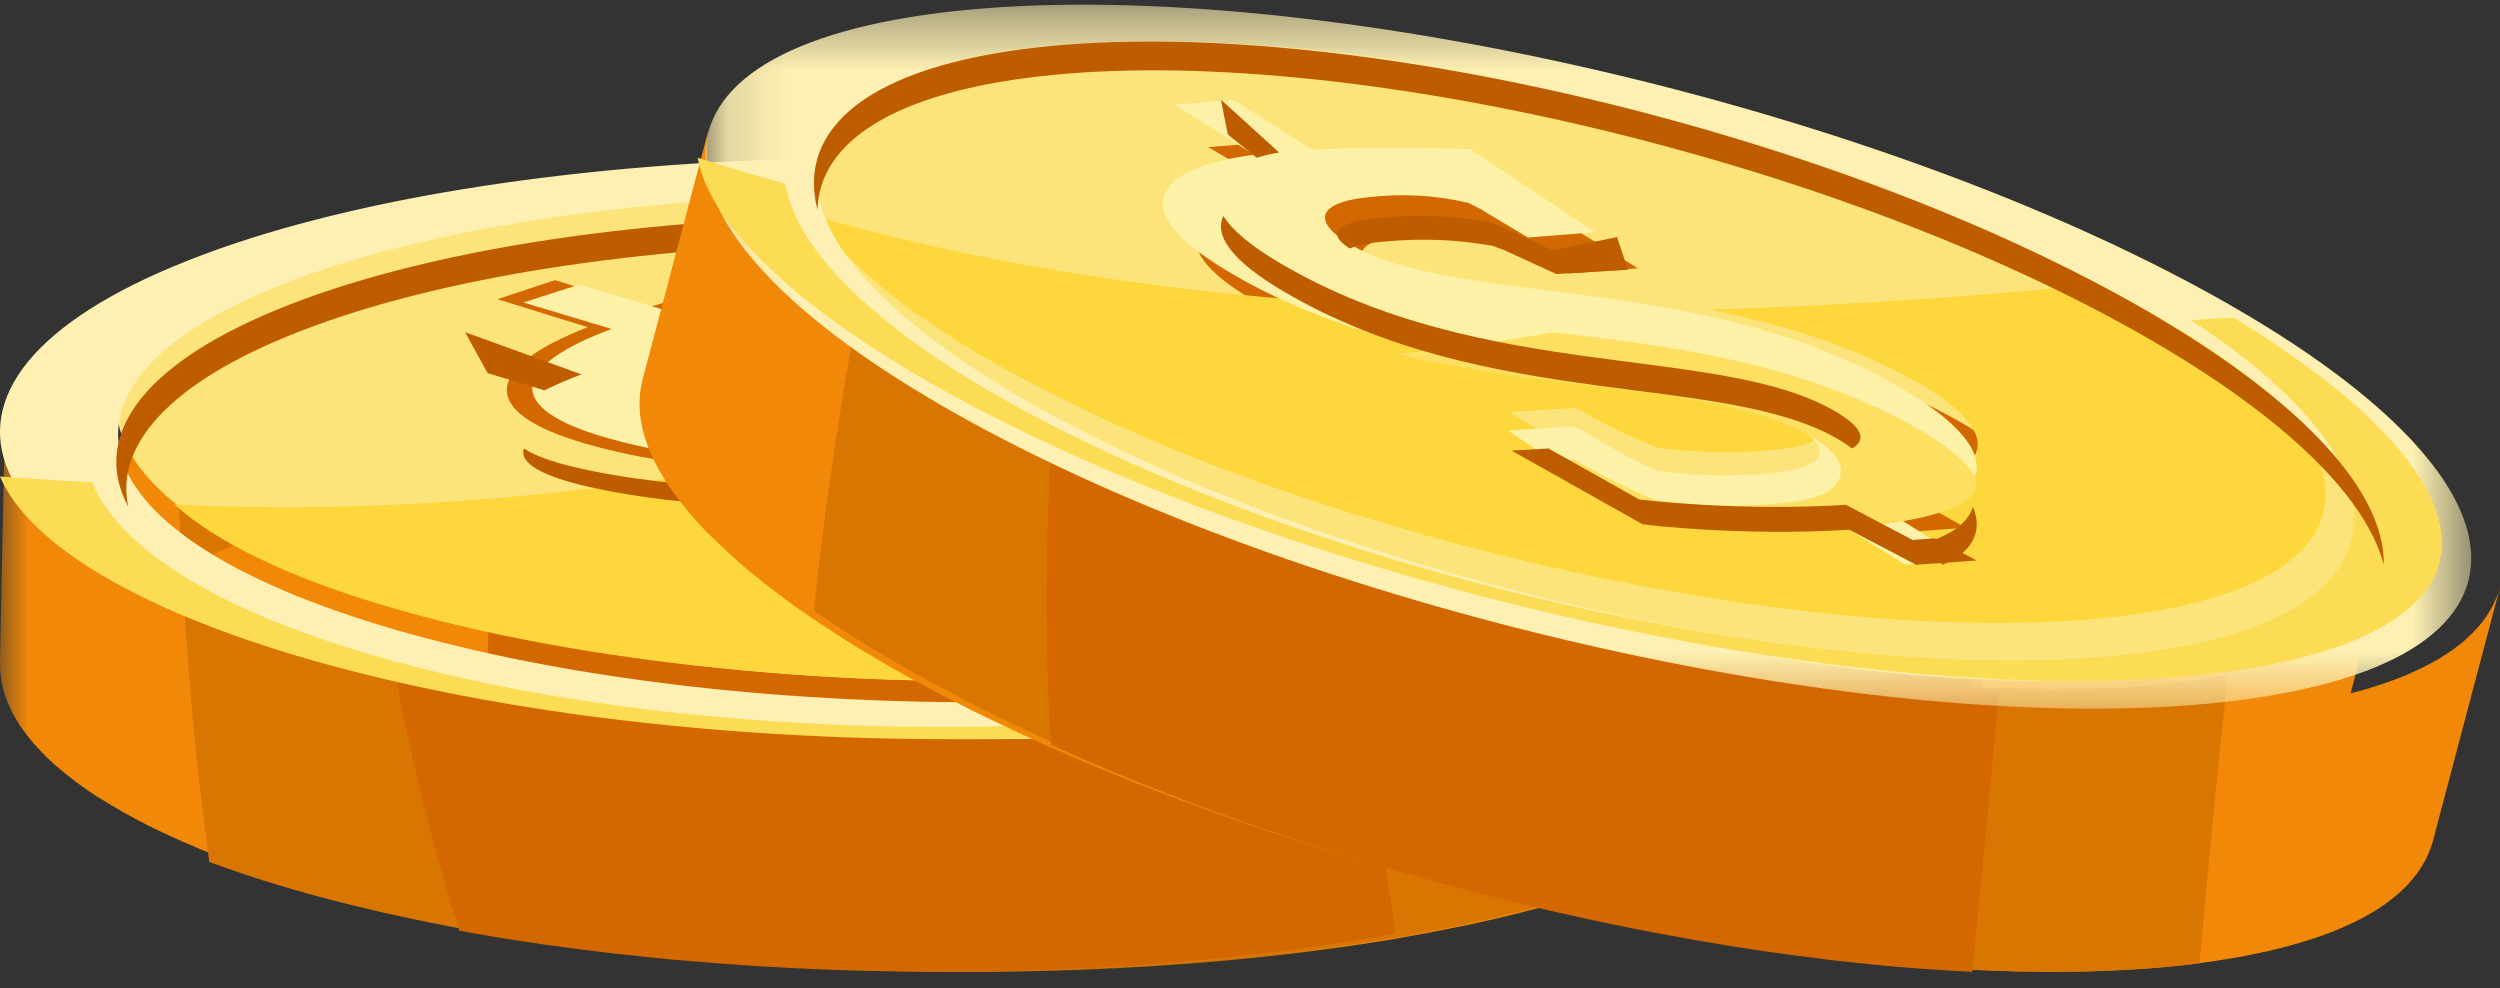 <svg xmlns="http://www.w3.org/2000/svg" xmlns:xlink="http://www.w3.org/1999/xlink" width="43" height="17" viewBox="0 0 43 17">
    <rect x="0" y="0" width="43" height="17" fill="#333333" stroke="none"/>
    <defs>
        <path id="dxsh83z1ka" d="M0 0.109L31.811 0.109 31.811 14 0 14z"/>
        <path id="objzhcwqwc" d="M0.133 0.367L30.505 0.367 30.505 12.476 0.133 12.476z"/>
    </defs>
    <g fill="none" fill-rule="evenodd">
        <g transform="translate(0 -1) translate(0 3.714)">
            <mask id="3hvuuqgdlb" fill="#fff">
                <use xlink:href="#dxsh83z1ka"/>
            </mask>
            <path fill="#F18808" d="M27.706 6.97c-.063.031-.129.061-.196.092-.046.02-.09.042-.137.062-.09.04-.182.078-.275.116l-.113.047c-.132.052-.268.104-.409.154-.148.054-.3.105-.455.155l-.16.05c-.105.032-.21.065-.317.096-.064.019-.13.036-.196.055l-.299.082c-.077.02-.157.039-.235.06l-.284.068c-.081.02-.164.037-.246.056-.095.022-.19.043-.287.063-.106.023-.215.044-.322.066l-.044.008.035-1.764-.162-.049.017-.84c.039.01.077.017.115.026l.338.083.167.041c.167.043.333.087.496.133.194.055.38.11.562.167l.042.012c.179.056.352.113.52.171l.16.057c.113.04.225.081.333.122.06.023.118.046.175.07.096.037.19.075.282.115l.187.08c.086.038.17.077.252.115l.17.082.21.108.076.04M4.438 6.352c.088-.039.18-.077.274-.115l.114-.047c.131-.052.267-.104.408-.154.155-.056.315-.11.477-.162l.165-.05c.11-.035.223-.069.337-.102l.198-.055c.107-.03.214-.059.323-.087.074-.02.15-.038.225-.056.107-.027.215-.053.324-.078l.234-.053.317-.067.286-.058.317-.059.099-.017-.037 1.817.188.057-.02.969-.224-.05-.32-.071c-.12-.028-.237-.057-.353-.086l-.173-.042c-.177-.045-.35-.092-.522-.14-.195-.054-.382-.11-.565-.167l-.04-.011c-.18-.056-.351-.114-.52-.172l-.16-.057c-.113-.04-.225-.081-.332-.122l-.175-.069c-.096-.038-.19-.077-.282-.115l-.188-.08-.251-.116-.171-.082c-.072-.035-.14-.072-.21-.108l-.076-.04.195-.092.138-.063m26.944 3.96c.028-.042.055-.084.079-.125.015-.025.028-.05.042-.076.021-.039.04-.079.059-.118l.034-.078c.015-.04.03-.08.043-.121l.023-.075c.012-.044.02-.088.029-.132.003-.021.009-.042.012-.064.01-.065.015-.13.017-.196l.09-4.546c-.001.065-.007.13-.017.196l-.012.063c-.009.044-.017.088-.03.133-.006.024-.015.049-.022.074-.013.04-.028.08-.044.122l-.033.076c-.018.04-.038.08-.06.12l-.04.076c-.025.041-.052.082-.08.124l-.046.067c-.036.051-.076.101-.118.152-.011.012-.02.026-.031.039-.054.063-.113.126-.176.188l-.04.039c-.05.047-.102.095-.156.142l-.07.06c-.05.041-.101.083-.155.123l-.076.059c-.066.048-.133.095-.204.143l-.046.032-.057.035c-.097.063-.197.125-.303.186l-.124.07-.122.065.049-2.425c.001-.07-.005-.142-.015-.213l-.01-.064c-.01-.051-.022-.103-.037-.154l-.021-.068c-.02-.058-.044-.116-.071-.174l-.017-.04c-.036-.07-.076-.14-.122-.21-.012-.02-.027-.038-.04-.056-.037-.053-.075-.105-.118-.157l-.057-.068c-.046-.052-.095-.104-.145-.156l-.054-.055-.02-.02c-.019-.017-.042-.034-.06-.051-.072-.065-.146-.13-.227-.194-.037-.03-.076-.058-.115-.088-.078-.058-.16-.116-.246-.174-.026-.017-.048-.036-.075-.053l-.062-.037c-.057-.037-.12-.074-.18-.11-.06-.036-.121-.072-.184-.107-.065-.036-.133-.072-.202-.108-.044-.023-.085-.047-.131-.07-.025-.013-.053-.025-.078-.037-.055-.028-.113-.055-.171-.083l-.25-.114-.19-.082-.118-.051-.162-.063-.175-.07-.332-.121c-.054-.02-.106-.039-.16-.057l-.046-.017c-.154-.052-.312-.104-.475-.155l-.038-.011c-.148-.046-.298-.091-.453-.136l-.113-.031c-.163-.046-.329-.09-.496-.134l-.168-.041-.3-.074-.036-.008c-.17-.04-.34-.078-.512-.115l-.063-.014c-.194-.042-.39-.081-.588-.12l-.028-.005-.11-.02c-.173-.032-.348-.064-.523-.094l-.22-.036-.472-.074c-.046-.007-.09-.015-.136-.021l-.063-.009c-.286-.04-.574-.079-.865-.114l-.168-.02c-.298-.034-.6-.066-.902-.094L19.16.289l-.082-.007c-.218-.02-.436-.037-.655-.053l-.218-.016c-.21-.015-.419-.028-.63-.039l-.138-.008c-.251-.013-.503-.023-.756-.032L16.49.128c-.199-.005-.397-.01-.596-.013l-.21-.004-.13-.001c-.157-.002-.315 0-.472 0h-.202c-.263 0-.525.005-.786.012-.06 0-.118.003-.177.005-.203.006-.404.013-.606.021l-.273.014c-.17.008-.338.018-.506.028-.046.003-.092.004-.137.008-.041.002-.081.006-.122.01-.28.018-.558.04-.834.065l-.08.006c-.296.028-.59.06-.88.093l-.1.011-.165.021-.411.055-.289.04c-.136.02-.27.042-.404.063L8.93.59l-.107.02c-.1.016-.197.034-.295.051l-.317.06-.287.057-.191.04c-.042.008-.084.018-.125.028l-.233.052c-.11.025-.218.051-.324.078-.077.019-.151.037-.226.057l-.126.031-.197.055-.198.055c-.114.033-.226.068-.337.102l-.165.05-.039.012c-.15.05-.295.099-.438.15-.14.05-.276.102-.408.154l-.018.007-.097.04-.273.115-.138.063-.222.105-.055.026c-.025.012-.045.024-.069.037-.085.043-.167.086-.246.13-.036.02-.073.04-.108.061-.093.054-.182.108-.265.162l-.04.025-.009.006-.04.028c-.062.042-.122.083-.179.125l-.066.05c-.047.037-.092.073-.135.11l-.061.05c-.048.042-.093.084-.137.126l-.035.033-.009.009c-.051.052-.1.103-.144.156l-.027.033c-.037.044-.071.088-.103.133l-.04.058c-.025.037-.049.073-.07.11-.013.02-.024.043-.036.065-.018.035-.036.07-.051.104l-.03.067c-.014.036-.026.071-.038.107l-.02.064c-.01.039-.018.078-.025.116l-.011.055c-.008.057-.013.114-.015.171l-.022 1.128-.025 1.303c-.01-.006-.02-.01-.028-.016l-.208-.126c-.107-.068-.212-.137-.31-.206l-.016-.012c-.102-.073-.196-.145-.287-.219l-.058-.047C1.061 5.92.978 5.844.9 5.77L.84 5.708c-.06-.06-.115-.12-.167-.18l-.065-.077c-.05-.06-.094-.12-.136-.18l-.046-.064c-.052-.08-.1-.16-.14-.241l-.02-.046c-.03-.066-.057-.132-.08-.199l-.024-.078C.143 4.585.13 4.526.12 4.467c-.004-.024-.01-.05-.013-.074-.01-.08-.017-.162-.015-.243L0 8.696c-.001.081.005.163.017.244.003.025.007.05.012.074.011.059.025.117.041.176l.025.078c.023.067.05.133.081.199.007.015.012.03.02.045.04.08.087.161.14.242l.045.064c.041.06.086.12.135.18l.066.078c.052.059.108.118.166.178l.062.063c.008.007.014.015.023.022.07.068.147.135.227.2.019.017.039.033.06.049.089.073.183.146.284.218l.018.013c.076.055.156.109.239.163l.07.042c.067.042.138.084.208.126.069.042.138.082.21.123.074.041.152.082.23.123.052.027.099.054.152.08.028.015.06.03.088.043.064.032.13.063.196.094.094.045.19.088.288.132.07.031.142.062.215.092l.138.06.184.072.2.08.38.138.186.067.052.018c.176.06.357.12.543.178l.047.014c.168.052.34.104.516.154l.129.036c.197.056.396.108.598.16l.197.049c.104.025.205.052.31.076l.096.022.366.083c.106.023.21.047.318.069l.38.077.246.05c.022.004.045.007.067.012.222.041.446.082.67.12l.101.018c.26.043.523.084.787.123l.047.008.107.014c.3.042.604.083.91.12l.203.024c.337.04.675.075 1.015.107l.075.008.18.015c.207.018.416.035.625.051.097.007.194.015.29.02.226.016.451.03.677.043l.213.012c.294.015.588.028.883.038l.204.005c.23.007.46.013.69.016.097.002.194.003.292.003.21.002.42.004.63.003l.274-.001c.28-.002.559-.006.837-.013l.045-.001c.293-.007.584-.018.874-.03l.262-.013c.206-.01.413-.021.619-.034l.155-.01.107-.008c.343-.023.684-.049 1.021-.08l.14-.014c.31-.028.615-.06.918-.097l.123-.013.077-.01c.222-.027.44-.056.658-.086l.12-.016c.255-.037.507-.076.756-.117l.048-.007.238-.043c.131-.023.26-.045.39-.07.098-.018.195-.038.292-.057.124-.024.248-.049.369-.075l.082-.016.245-.055.283-.064c.11-.026.217-.053.325-.08.09-.023.182-.045.27-.069l.06-.015c.095-.024.186-.051.279-.077l.229-.064c.12-.035.24-.073.358-.11.062-.019.126-.037.187-.057l.02-.006c.17-.055.338-.112.501-.171.161-.058.317-.117.468-.177l.02-.007.11-.046c.107-.044.213-.088.315-.132l.156-.072c.087-.04.173-.08.255-.12l.064-.03.078-.042c.098-.05.192-.1.282-.15.042-.023.084-.046.124-.07.106-.06.207-.122.303-.185.014-.01.032-.019.046-.028l.01-.007c.017-.01.031-.022.047-.032.07-.048.139-.096.204-.144l.076-.058c.053-.04.105-.082.155-.124l.07-.06c.055-.047.106-.094.155-.142l.041-.038.01-.01c.06-.06.114-.119.166-.179l.031-.039c.042-.05.082-.1.118-.151l.046-.068" mask="url(#3hvuuqgdlb)"/>
        </g>
        <path fill="#D97601" d="M8.462 11.018l.188.054-.028 1.342-.255-.052-.251-.053c-.1-.02-.201-.042-.3-.064-.12-.027-.238-.056-.357-.084l-.175-.041c-.178-.044-.354-.089-.528-.136-.197-.054-.387-.108-.586-.167l-.026-.008c-.181-.054-.357-.11-.528-.167l-.163-.056c-.114-.039-.228-.079-.336-.119l-.18-.068c-.098-.037-.193-.075-.287-.113l-.19-.08c-.089-.036-.174-.074-.257-.112l-.176-.08-.215-.107-.447-.232.378-.176c.064-.03.131-.061.2-.09l.14-.063c.09-.038.185-.076.28-.114l.118-.046c.133-.05.272-.101.415-.15.158-.055.32-.108.485-.159l.168-.05c.112-.033.225-.067.341-.098l.202-.055.326-.084.229-.056c.109-.026.217-.05.328-.075l.237-.052.32-.065.289-.056.295-.053.384-.066-.038 1.85zm16.479 5.934l.08-.016.526-.115c.092-.02.182-.042.273-.064l.117-.028c.067-.016.134-.032.202-.05l.06-.013.177-.049.325-.087c.113-.03.223-.064.332-.097l.229-.068c.169-.053.334-.108.496-.163.084-.029.162-.059.242-.088-.23-1.556-.464-3.115-.669-4.675l-.074.032c-.09.039-.186.077-.282.114l-.115.046c-.135.051-.273.102-.417.152-.15.052-.305.102-.462.151l-.213.063c-.09.027-.18.054-.272.08l-.226.06c-.092.025-.182.05-.275.073l-.3.072c-.076.019-.15.037-.226.054l-.274.06-.265.056-.326.063-.306.057.037-1.802-.162-.048.025-1.221.375.082.341.08.169.04c.17.042.337.086.502.13.196.053.384.107.59.168l.022.007c.182.054.357.11.527.167l.164.056c.114.04.227.079.337.12l.179.067.286.112.192.08.256.113.108.05c-.174-1.387-.323-2.775-.424-4.164-.008-.004-.016-.008-.025-.01-.06-.027-.122-.053-.185-.078l-.117-.05-.334-.125c-.106-.039-.216-.078-.328-.116l-.204-.07c-.152-.05-.31-.1-.486-.153l-.022-.006c-.147-.044-.296-.087-.45-.13l-.112-.03c-.162-.044-.327-.086-.493-.127l-.235-.057-.242-.056-.024-.006c-.169-.038-.339-.074-.51-.11l-.062-.014c-.193-.04-.389-.077-.585-.114l-.139-.024c-.172-.03-.345-.061-.52-.09l-.219-.035c-.156-.025-.313-.048-.471-.07l-.135-.021-.063-.009c-.285-.038-.573-.075-.863-.109l-.167-.019c-.298-.033-.598-.064-.918-.092l-.082-.007c-.217-.019-.434-.036-.654-.052l-.217-.015c-.209-.013-.418-.026-.627-.037l-.138-.008c-.252-.012-.503-.022-.755-.03l-.191-.006c-.198-.005-.397-.01-.595-.013l-.339-.005H14.643c-.263.001-.525.005-.786.012l-.175.005c-.203.006-.404.012-.606.02l-.272.013c-.168.009-.337.017-.504.027l-.137.007-.122.01c-.28.018-.556.039-.83.063l-.08.006c-.297.027-.589.056-.877.09l-.102.01-.163.02-.41.052-.288.04c-.135.018-.269.038-.403.06l-.178.026-.107.018-.293.05-.316.058c-.095.017-.475.092-.475.092l-.356.077-.322.074-.348.085-.393.105-.333.097-.202.06c-.148.046-.292.093-.434.142-.138.048-.272.097-.42.153l-.094.038c-.092.036-.183.073-.27.109l-.135.06c-.074.032-.148.065-.217.098l-.054.024-.067.035c-.084.04-.164.082-.24.123l-.106.057c-.09.05-.175.1-.257.152l-.036.02-.05.034c-.06.038-.116.076-.17.115L3 7.063c.057 2.933.198 5.86.599 8.762l.05.019c.122.045.248.088.376.133l.235.08c.175.058.355.114.558.175l.029.009c.166.05.336.099.511.147l.13.035c.195.053.393.104.594.153l.505.12.095.021.343.074.022.005.316.066c.12.025.24.047.378.074l.245.048.068.011c.221.04.444.079.67.116l.1.017c.26.042.52.081.782.118l.155.02c.3.043.603.08.909.117l.202.023c.336.038.674.072 1.012.103l.077.007.178.014c.208.018.416.034.625.05l.29.02c.224.015.45.029.675.04l.212.012c.294.015.588.026.883.036l.203.006.688.015.293.003c.21.002.42.003.63.002h.272c.28-.003.558-.006.835-.013l.046-.001c.293-.007.583-.017.873-.03l.26-.012c.207-.01.413-.02.62-.033l.154-.008.107-.008c.342-.022.683-.047 1.019-.077l.14-.013c.308-.028.613-.06.916-.094l.121-.012.078-.01c.22-.026.44-.054.656-.083l.119-.015c.255-.035.506-.073.754-.112l.34-.057.333-.058.344-.065.316-.061z" transform="translate(0 -1)"/>
        <path fill="#D46800" d="M20.592 17.519c.305-.028.606-.06.906-.094l.12-.012.077-.01c.218-.026.434-.053.648-.083l.118-.015c.252-.035.5-.073.745-.112l.336-.057.33-.058.128-.024c-.215-1.523-.43-3.046-.654-4.568l-.144.029-.302.057.037-1.802-.16-.048.025-1.221.097.022c-.2-1.291-.411-2.581-.638-3.868l-.046-.259-.196-.039-.136-.024c-.17-.03-.342-.061-.515-.09l-.216-.035c-.155-.024-.31-.048-.466-.07l-.133-.021-.063-.009c-.281-.038-.566-.075-.853-.109l-.165-.018c-.294-.034-.591-.065-.907-.093l-.081-.007c-.215-.019-.43-.036-.647-.052l-.215-.015c-.206-.013-.413-.026-.62-.037l-.137-.008c-.248-.012-.497-.022-.746-.03l-.189-.006c-.196-.005-.392-.01-.588-.013l-.335-.005h-.665c-.26.001-.518.005-.777.012l-.174.005c-.2.006-.398.012-.598.02l-.268.014c-.167.008-.334.016-.5.026l-.134.008-.121.009c-.276.018-.55.039-.82.063l-.08.006c-.294.027-.582.057-.868.09l-.1.01-.161.02-.406.052-.284.04c-.134.018-.266.038-.399.06l-.176.026-.106.018-.29.05c-.104.02-.21.038-.312.058-.094.017-.47.092-.47.092l-.352.077-.318.074-.344.085L6 5.707c.062 1.288.17 2.576.325 3.855l.111-.028.325-.075.234-.051c.104-.023.21-.044.316-.066l.286-.056.292-.053.38-.066-.038 1.85.185.055-.027 1.343-.252-.053-.248-.053c-.1-.02-.199-.042-.297-.064-.118-.027-.235-.055-.352-.084l-.173-.041-.378-.098c.3 1.691.697 3.36 1.21 4.986.196.036.392.07.59.103l.1.017c.256.042.514.081.773.118l.154.02c.297.043.596.08.898.117l.2.023c.332.038.665.072 1.001.103l.076.007.176.014c.205.018.41.034.617.05l.287.02c.222.015.445.029.668.04l.21.012c.29.015.581.026.872.036l.201.006.68.015.29.003c.208.002.415.003.622.002h.27c.277-.003.552-.006.826-.013l.045-.001c.29-.007.577-.017.863-.03l.258-.012c.204-.01.408-.02.612-.033l.153-.008.105-.008c.339-.022.675-.047 1.008-.077l.138-.013z" transform="translate(0 -1)"/>
        <path fill="#FDE47A" d="M22.58 9.843c1.55-.682 1.725-1.51-.343-2.102-3.905-1.118-8.056.54-10.141-.058-.753-.215-.666-.544.082-.817.658-.24 1.194-.336 1.802-.352.1.02.188.034.223.044l.945.27 1.138-.37-2.472-.832c-.88.197-1.88.426-2.715.674l-1.552-.482-.99.328 1.554.482c-1.718.663-1.984 1.446-.022 2.008 4.081 1.168 8.058-.528 10.372.133.856.246.596.581-.092.833-1.081.396-1.994.479-2.138.485-.356-.063-.716-.138-.77-.163-.19-.044-.757-.206-.786-.215l-1.126.355 2.548.872c.086-.008 1.738-.179 3.516-.75l1.285.397 1.005-.332-1.323-.408M5.255 5.14c4.958-1.815 13.786-1.91 19.72-.211 5.935 1.698 6.725 4.546 1.769 6.36-4.957 1.815-13.784 1.91-19.718.21C1.09 9.802.299 6.955 5.256 5.14" transform="translate(0 -1)"/>
        <path fill="#FDD73B" d="M18.649 7.784c1.197-.04 2.443.03 3.664.355 2.048.545 1.875 1.307.34 1.934l1.309.375-.995.306-1.273-.365c-1.76.525-3.396.682-3.482.69l-2.523-.802 1.115-.327c.03.008.59.157.779.198.053.023.41.091.762.15.142-.006 1.047-.082 2.118-.446.681-.232.938-.54.09-.766-2.048-.545-5.413.643-8.991.134-2.838.41-5.71.601-8.562.457.789.711 2.213 1.379 4.249 1.92 5.877 1.563 14.617 1.475 19.526-.194 4.744-1.612 4.172-4.112-1.175-5.689-2.29.772-4.61 1.475-6.951 2.07" transform="translate(0 -1)"/>
        <path fill="#FDF0B2" d="M26.72 11.697c4.945-1.76 4.157-4.523-1.764-6.17-5.922-1.648-14.73-1.556-19.676.205-4.946 1.76-4.155 4.522 1.766 6.169 5.922 1.647 14.728 1.556 19.674-.204m-23-6.4c5.666-2.016 15.754-2.12 22.537-.233 6.782 1.887 7.687 5.051 2.022 7.066-5.664 2.017-15.753 2.122-22.536.234-6.782-1.886-7.687-5.05-2.022-7.066" transform="translate(0 -1)"/>
        <path fill="#FBDC54" d="M25.807 5.934c2.025.765 3.27 1.717 3.554 2.74.171.616-.01 1.24-.526 1.807-.554.607-1.481 1.15-2.757 1.616-4.904 1.789-13.666 1.884-19.532.211-2.736-.78-4.482-1.844-4.963-3.015C1.055 9.27.527 9.235 0 9.196c.502 1.182 2.436 2.325 5.377 3.163 6.64 1.894 16.553 1.79 22.095-.232 1.391-.507 2.392-1.088 2.975-1.729.483-.53.65-1.077.498-1.626-.309-1.113-1.906-2.205-4.433-3.058-.235.074-.47.149-.705.22" transform="translate(0 -1)"/>
        <path fill="#FDF1A7" d="M9 6.203l.967-.309 1.518.455c.815-.234 1.793-.45 2.653-.635l2.417.783-1.113.35-.923-.256c-.035-.009-.12-.023-.218-.042-.595.017-1.119.105-1.762.332-.73.258-.816.567-.08.77 2.039.562 6.096-.998 9.913.054 2.021.557 1.852 1.338.335 1.98l1.293.384-.982.313-1.256-.374c-1.738.537-3.353.698-3.437.706l-2.49-.821 1.1-.334c.029.008.583.16.769.202.052.024.404.094.752.154.14-.006 1.033-.084 2.09-.457.673-.237.927-.553.09-.784-2.261-.623-6.15.974-10.139-.126-1.918-.529-1.658-1.267.022-1.89L9 6.202z" transform="translate(0 -1)"/>
        <path fill="#FDDF62" d="M15.487 7.956c-.822.358-1.649.697-2.487.972 1.153.006 2.264-.12 3.301-.237 1.474-.167 2.748-.312 3.753-.03.399.112.61.256.666.454.022.076.036.228-.112.387-.118.127-.33.246-.628.354-1.175.421-2.132.474-2.141.474l-.023.001-.023-.004c-.288-.051-.642-.118-.769-.16-.147-.035-.476-.124-.704-.188l-.41.126 1.813.61c.309-.034 1.766-.21 3.33-.702l.063-.02 1.248.379.275-.09-1.194-.36.529-.229c.415-.178.722-.368.89-.549.168-.182.137-.289.127-.325-.033-.117-.229-.425-1.325-.732-2.107-.591-4.264-.356-6.18-.13" transform="translate(0 -1)"/>
        <path fill="#BD5D00" d="M21.643 10.714c-1.703.47-3.284.611-3.367.62l-1.688-.499-.588.16 2.44.72c.083-.008 1.665-.149 3.367-.619l1.23.328.963-.275-.778-.206-.348.1-1.231-.329zM8 6.714l.386.703.977.297c.188-.093.4-.185.637-.275l-2-.725z" transform="translate(0 -1)"/>
        <path fill="#BD5D00" d="M5.428 6.597c4.964-1.81 13.805-1.904 19.748-.21 2.655.756 4.28 1.742 4.824 2.761-.251-1.18-1.94-2.353-4.996-3.223-5.943-1.693-14.783-1.599-19.747.21-2.745 1.001-3.726 2.317-3.052 3.58-.237-1.117.812-2.24 3.223-3.118" transform="translate(0 -1)"/>
        <path fill="#BD5D00" d="M10.354 9.422c4.044.809 7.988-.367 10.28.092.102.02.187.042.259.064.21-.132.134-.272-.428-.384-2.293-.459-6.236.716-10.28-.093-.586-.117-.967-.248-1.173-.387-.088.256.32.503 1.342.708M23.869 9.714c-.042.28-.35.566-.869.826l.498.174c.484-.326.64-.676.37-1M14.692 6.909c-.036-.008-.125-.02-.229-.035-.621.013-1.17.087-1.844.274-.667.185-.82.403-.337.566.101-.07.274-.14.511-.206.675-.188 1.224-.261 1.846-.274.104.015.192.026.229.034l.966.21L17 7.19l-.338-.476-1.003.405-.967-.21z" transform="translate(0 -1)"/>
        <path fill="#F18808" d="M38.483 12.267c-.07.015-.141.03-.214.043l-.148.03c-.096.017-.195.032-.296.047l-.121.019c-.14.02-.285.038-.435.055-.157.017-.317.032-.48.044l-.168.01c-.11.008-.219.016-.332.021l-.204.007c-.102.004-.205.008-.31.01-.08.003-.162.003-.244.003l-.293.002-.253-.003c-.098-.001-.196-.002-.294-.005l-.33-.012-.044-.001.447-1.695-.146-.084.213-.807.106.052c.105.052.207.104.31.157.051.026.103.052.153.08.154.08.305.16.453.242.176.096.345.193.51.29l.038.022c.162.095.316.19.467.285.049.03.095.062.143.092.1.065.2.13.295.194l.156.107c.084.06.167.118.247.177l.164.12c.075.057.147.113.218.17l.148.119c.062.05.12.1.178.151l.066.058M15.928 6.3c.095-.017.194-.033.294-.048l.122-.02c.141-.02.285-.038.435-.054.165-.018.333-.033.503-.045.057-.005.116-.008.173-.012l.352-.02.207-.007c.11-.004.222-.008.335-.01l.233-.002h.334l.24.003.325.009c.097.002.194.005.293.01.107.004.215.01.323.016l.1.005-.46 1.747.169.097-.246.931-.208-.1c-.1-.047-.198-.095-.296-.143-.11-.054-.216-.109-.324-.164l-.159-.08c-.16-.085-.32-.17-.476-.256-.177-.097-.347-.194-.512-.291l-.036-.021c-.161-.095-.316-.19-.467-.285-.049-.03-.095-.062-.143-.093-.101-.065-.2-.13-.296-.194l-.155-.107-.247-.176c-.056-.04-.111-.081-.164-.121-.075-.057-.148-.113-.218-.17l-.148-.117-.18-.153-.064-.057.211-.044c.05-.01.099-.02.15-.028m25.358 10.04c.036-.035.072-.068.106-.103l.059-.063c.029-.034.058-.067.085-.102l.05-.066c.026-.036.049-.071.07-.108.014-.022.029-.043.04-.066.023-.04.042-.08.06-.121.009-.02.02-.039.027-.059.025-.06.046-.122.063-.185L43 11.1c-.017.063-.039.124-.063.185-.008.02-.018.039-.027.058-.018.042-.037.082-.06.122-.012.022-.026.044-.04.066-.021.036-.045.072-.07.108l-.05.066c-.027.035-.056.068-.086.101-.02.021-.038.043-.059.064-.033.035-.069.068-.106.101l-.06.055c-.048.041-.099.08-.151.119l-.04.03c-.068.049-.14.096-.216.142l-.048.028c-.06.034-.12.068-.185.102l-.083.04c-.058.03-.118.057-.18.084l-.088.039c-.075.031-.152.062-.232.091-.017.007-.034.014-.053.02l-.063.022c-.109.038-.222.074-.34.109l-.136.038-.134.035.615-2.33v.001c.018-.068.029-.138.036-.209l.004-.065c.003-.051.003-.103 0-.156 0-.024-.002-.047-.004-.07-.005-.061-.015-.123-.029-.184-.002-.015-.003-.029-.007-.043-.017-.076-.041-.153-.07-.231-.007-.021-.017-.042-.024-.064-.024-.059-.05-.118-.08-.179l-.04-.078c-.031-.061-.066-.122-.105-.184l-.04-.065-.013-.024c-.015-.02-.033-.043-.047-.064-.055-.08-.113-.159-.176-.24l-.091-.11c-.063-.075-.129-.15-.2-.225-.022-.023-.039-.046-.061-.069-.015-.017-.035-.033-.05-.05l-.152-.148c-.05-.049-.1-.097-.154-.145-.055-.05-.113-.1-.171-.15-.039-.034-.072-.067-.112-.1l-.067-.053-.147-.119c-.071-.056-.143-.112-.218-.168l-.165-.122-.105-.078-.142-.098-.154-.107c-.096-.064-.196-.13-.296-.194-.048-.03-.094-.062-.144-.092l-.04-.027c-.138-.086-.28-.172-.427-.259l-.034-.02c-.133-.078-.27-.156-.41-.235l-.103-.057c-.149-.082-.3-.162-.453-.243l-.154-.079c-.091-.046-.182-.094-.276-.14-.01-.006-.022-.01-.033-.016-.155-.078-.313-.154-.472-.23l-.058-.028c-.18-.084-.362-.168-.545-.25l-.027-.012c-.034-.016-.069-.03-.103-.044-.161-.072-.324-.143-.488-.212l-.205-.085c-.147-.061-.295-.121-.444-.18l-.127-.053-.06-.022c-.27-.106-.542-.21-.817-.31l-.16-.058c-.283-.102-.568-.203-.857-.3l-.017-.005c-.026-.01-.053-.018-.08-.026-.206-.069-.415-.137-.625-.203l-.209-.065c-.201-.063-.403-.124-.605-.183l-.133-.04c-.243-.07-.486-.139-.73-.205l-.186-.05c-.193-.051-.385-.101-.578-.15l-.204-.052-.126-.032v.001c-.154-.039-.307-.074-.461-.11l-.196-.047c-.257-.059-.514-.116-.77-.17l-.175-.034c-.199-.042-.397-.082-.596-.12l-.27-.05c-.166-.031-.333-.061-.5-.09l-.135-.024-.121-.019c-.277-.046-.554-.09-.829-.13l-.079-.011c-.296-.042-.59-.079-.88-.113-.034-.004-.068-.01-.1-.013-.057-.007-.112-.011-.167-.017-.138-.015-.277-.03-.414-.043l-.29-.027c-.138-.013-.275-.023-.41-.033l-.182-.015-.109-.006-.3-.018-.323-.016-.293-.01-.196-.007-.13-.001-.239-.003h-.334c-.078 0-.156 0-.234.002l-.13.002c-.069.001-.136.005-.204.007l-.208.008c-.118.006-.234.012-.35.02l-.175.011-.04.003c-.157.012-.311.026-.462.043-.15.016-.294.034-.435.054l-.019.003-.103.017c-.1.015-.2.03-.294.048-.051.008-.1.018-.15.028l-.24.05-.061.012-.075.02c-.093.022-.184.045-.271.07l-.12.033c-.103.03-.201.062-.296.095-.015.006-.031.01-.045.014l-.01.005-.046.017c-.07.026-.138.053-.203.08l-.077.034c-.054.023-.107.048-.157.073l-.072.036c-.056.029-.11.058-.162.089l-.042.024-.011.006c-.063.038-.121.077-.178.117-.011.01-.022.018-.034.026-.045.035-.09.069-.132.104l-.052.048c-.033.03-.064.059-.094.09-.018.017-.034.036-.05.054-.027.03-.051.059-.075.089l-.044.058c-.022.03-.042.063-.061.094l-.036.058c-.02.034-.035.07-.052.106l-.023.05c-.022.054-.04.107-.054.162l-.287 1.083-.33 1.251-.023-.022c-.06-.056-.118-.112-.174-.17-.088-.09-.174-.18-.254-.269l-.013-.016c-.082-.093-.157-.185-.228-.276l-.046-.06c-.07-.092-.133-.183-.191-.273l-.046-.075c-.043-.071-.083-.142-.12-.211l-.046-.09c-.033-.069-.063-.137-.09-.205l-.029-.072c-.033-.09-.06-.178-.08-.266l-.009-.048c-.014-.071-.025-.142-.032-.211l-.005-.08c-.003-.061-.003-.121 0-.18l.005-.075c.008-.08.021-.16.042-.238l-1.154 4.367c-.02.078-.034.157-.042.239l-.004.074c-.003.06-.004.119-.001.18l.005.08c.007.07.018.14.033.211.003.016.005.033.009.049.02.087.047.175.08.265.007.024.019.048.028.072.027.068.057.136.09.205.015.03.03.06.047.09.036.07.076.14.12.21l.045.076.016.027c.054.081.113.163.175.246l.046.06c.071.091.146.183.228.277l.014.016c.062.07.127.14.195.212l.058.057.174.17c.058.055.115.11.177.166.063.058.129.115.195.173.043.037.083.075.129.113l.076.061.169.136c.082.064.164.128.25.193l.188.14c.04.03.078.059.12.088.052.038.11.076.163.112.059.041.117.083.178.124.11.073.222.147.337.221l.166.107.046.03c.158.099.32.198.489.296.013.009.028.017.042.025.152.09.307.178.467.268l.118.065c.178.098.361.195.546.292l.18.092c.095.05.189.098.285.146l.087.043.339.164c.098.047.194.094.293.14.116.055.235.108.353.162l.228.105.064.027c.206.092.415.182.625.271l.094.04c.244.102.49.202.74.3l.044.019.1.038c.283.111.57.22.86.326l.193.07c.319.116.64.229.964.338l.072.025.171.056c.199.065.398.13.599.193l.278.088c.216.067.433.132.65.197l.205.06c.283.083.568.163.853.24l.197.052c.223.06.446.118.669.175l.285.071c.205.05.41.1.614.147l.267.063c.274.062.547.123.82.18l.045.01c.287.06.573.118.86.173l.257.047c.205.038.409.075.612.11.051.009.102.02.154.028l.106.016c.34.057.68.11 1.015.159l.14.019c.308.042.614.082.918.118.041.004.083.011.123.016l.078.007c.222.026.443.048.662.07.04.003.08.008.12.01.258.025.513.045.765.063.017 0 .033.002.05.003.081.006.161.01.242.014.132.009.264.017.395.023.1.006.2.008.3.012l.377.014.084.003.252.003.29.003c.114 0 .225 0 .337-.002.093 0 .188-.001.28-.003h.062l.29-.011c.078-.003.159-.005.238-.01.126-.006.25-.014.375-.022l.195-.012.02-.002c.181-.014.357-.03.53-.049.172-.019.337-.04.498-.063.007 0 .015-.001.022-.003.04-.005.077-.012.118-.018.114-.018.228-.036.337-.055.059-.01.114-.022.17-.033.094-.019.187-.037.277-.058l.069-.013.087-.023c.106-.025.21-.052.31-.08l.137-.038c.118-.034.23-.071.339-.109l.051-.017.012-.004.053-.02c.08-.03.158-.06.232-.092l.089-.038.18-.084.082-.041c.065-.034.126-.067.185-.102l.049-.028.012-.007c.072-.044.14-.088.203-.134.015-.01.026-.02.04-.031.052-.039.103-.078.15-.118.022-.018.04-.037.062-.055" transform="translate(0 -1)"/>
        <path fill="#D97601" d="M19.938 7.716l.17.1-.354 1.373-.238-.114-.233-.114c-.093-.046-.186-.091-.278-.138-.11-.056-.22-.112-.329-.17l-.161-.084c-.163-.086-.325-.174-.484-.263-.18-.102-.352-.203-.534-.311l-.023-.013c-.164-.099-.322-.198-.476-.297l-.145-.097c-.103-.067-.205-.134-.302-.201-.045-.03-.159-.111-.159-.111l-.253-.185c-.057-.042-.112-.084-.167-.127-.077-.058-.152-.117-.225-.176l-.151-.124c-.06-.05-.115-.1-.185-.16l-.381-.345.413-.091c.07-.016.143-.031.217-.046l.154-.03c.097-.018.199-.035.302-.05l.125-.02c.144-.021.292-.04.445-.057.168-.018.339-.034.513-.047l.176-.012c.119-.008.238-.015.359-.021l.21-.008.342-.01.237-.002h.34l.244.003.329.008.298.011.301.015.392.023-.49 1.891zm14.69 9.988l.084.003c.051.001.46.007.542.007.095 0 .19 0 .283-.002h.121l.212-.004h.06c.063-.001.125-.004.186-.007l.34-.013c.118-.005.233-.014.349-.021l.24-.016c.179-.015.355-.031.527-.05.089-.01.172-.022.258-.033.154-1.652.307-3.308.488-4.958l-.08.016c-.1.017-.201.034-.305.05l-.124.02c-.144.02-.292.04-.445.056-.16.019-.324.033-.49.047l-.224.014c-.095.007-.189.013-.285.018l-.238.009c-.094.003-.19.007-.286.009-.058.002-.313.003-.313.003l-.234.002-.282-.003-.274-.006c-.11-.002-.222-.007-.335-.012l-.313-.013.477-1.842-.147-.087.322-1.248.348.173c.106.053.21.108.315.163l.155.08c.156.084.31.168.46.253.18.1.351.2.536.311l.021.012c.165.1.323.199.476.297l.145.096c.104.068.205.136.302.202l.159.112c.086.061.171.122.252.183l.17.128c.076.06.15.117.223.176l.093.076c.168-1.465.362-2.925.603-4.375l-.022-.017c-.053-.041-.107-.082-.163-.123l-.103-.078-.295-.208c-.095-.065-.193-.131-.294-.197l-.182-.12c-.137-.087-.279-.175-.439-.272l-.02-.011c-.133-.08-.268-.16-.409-.239l-.102-.058c-.149-.083-.299-.166-.452-.247l-.217-.114c-.07-.036-.14-.074-.222-.115l-.023-.012c-.155-.078-.313-.156-.472-.233l-.058-.03c-.179-.085-.362-.17-.546-.255l-.129-.057c-.16-.073-.324-.145-.488-.215l-.206-.088c-.147-.063-.294-.124-.444-.184l-.127-.053-.06-.023c-.27-.108-.542-.214-.818-.316l-.159-.06c-.283-.104-.57-.206-.876-.311l-.079-.027c-.209-.07-.417-.14-.628-.207l-.209-.067c-.2-.064-.403-.126-.605-.187l-.134-.04c-.242-.072-.487-.142-.732-.21l-.186-.05c-.193-.053-.385-.105-.578-.155l-.33-.086-.347-.084-.313-.074c-.258-.06-.515-.119-.773-.175l-.173-.035c-.2-.042-.398-.083-.597-.122l-.27-.051c-.168-.032-.335-.063-.501-.092l-.136-.025-.121-.02c-.278-.046-.555-.09-.829-.131l-.08-.013c-.297-.042-.59-.08-.881-.115l-.102-.013-.165-.017c-.14-.016-.276-.03-.414-.044-.098-.01-.195-.02-.292-.028-.137-.012-.272-.023-.409-.033l-.181-.015-.11-.007-.299-.018-.323-.016-.488-.017-.368-.005h-.333l-.361.004-.411.015c-.119.006-.234.013-.35.021l-.213.014c-.155.012-.308.026-.459.044-.147.016-.29.034-.449.057l-.102.017c-.099.015-.196.03-.29.048l-.148.03c-.08.015-.16.031-.236.049l-.058.012-.076.02c-.09.022-.179.045-.265.07l-.117.033c-.1.03-.196.061-.289.095l-.04.013-.056.022c-.068.026-.134.051-.196.078l-.017.008c-.661 3.025-1.24 6.064-1.555 9.138l.043.03c.11.075.222.15.337.226l.21.139c.157.1.32.2.505.311l.025.015c.151.091.306.181.466.273l.117.066c.179.1.36.2.545.298 0 0 .397.208.465.242l.088.044c.105.053.212.105.318.157l.02.01.293.143c.112.054.225.106.353.165l.228.107.065.029c.206.093.415.185.626.276l.094.042c.244.104.49.206.738.306l.147.058c.284.114.571.224.861.333l.193.072c.32.118.642.233.967.345l.072.026.172.056c.2.068.399.134.6.199l.278.09c.217.068.434.135.653.2l.204.062c.284.085.57.166.855.246l.199.053c.222.062.446.121.67.18l.286.072c.205.051.41.102.615.15l.269.064c.273.064.548.126.82.185l.045.01c.289.062.576.12.862.176l.259.049c.205.039.41.076.614.112l.153.028.107.017c.341.059.68.113 1.017.162l.14.02c.309.044.616.084.92.12l.123.016.078.009c.223.025.443.049.663.07l.12.012c.258.024.513.045.766.063l.347.022.34.02.353.014c.108.004.216.009.324.011z" transform="translate(0 -1)"/>
        <path fill="#D46800" d="M30.454 17.376c.307.045.612.084.915.12l.122.018.078.008c.22.025.44.048.659.07l.119.012c.257.024.51.045.762.063l.344.022.34.02.131.005c.16-1.617.316-3.236.466-4.854l-.148-.006-.312-.013.475-1.845-.147-.088.32-1.25.093.046c.116-1.377.221-2.754.311-4.132L35 5.295l-.184-.087-.128-.058c-.16-.072-.322-.144-.486-.215l-.204-.088c-.146-.063-.293-.124-.441-.185l-.127-.053-.059-.023c-.268-.108-.54-.214-.814-.317l-.158-.059c-.282-.105-.567-.207-.871-.312l-.079-.027c-.207-.07-.415-.14-.624-.208l-.208-.066c-.2-.064-.4-.127-.602-.188l-.133-.04c-.24-.072-.484-.142-.728-.21l-.184-.051c-.192-.053-.384-.104-.576-.155l-.328-.085c-.115-.03-.23-.057-.345-.085l-.31-.075c-.257-.06-.513-.118-.77-.174l-.171-.036c-.199-.042-.396-.083-.594-.122l-.269-.051c-.166-.032-.332-.063-.498-.092l-.134-.025-.122-.02c-.276-.046-.55-.091-.823-.132l-.08-.012c-.295-.042-.586-.08-.876-.115l-.101-.014-.165-.018c-.138-.015-.274-.03-.41-.043l-.291-.028c-.137-.013-.271-.024-.407-.033l-.18-.016-.109-.006c-.082-.006-.298-.018-.298-.018l-.321-.016-.486-.017-.365-.005h-.331l-.36.004-.298.011c-.251 1.34-.46 2.69-.617 4.044l.116-.002h.339c.08 0 .16.002.242.004.108.001.218.005.327.008.099.004.197.006.297.011l.3.015.389.023-.487 1.895.17.1-.353 1.374-.236-.113-.232-.114c-.092-.046-.185-.092-.276-.139-.11-.055-.219-.112-.327-.17l-.16-.084c-.118-.063-.233-.127-.348-.19-.117 1.81-.13 3.622-.02 5.418.184.084.368.166.556.248l.093.041c.242.104.487.207.734.307l.146.058c.282.113.568.225.856.334l.192.072c.318.119.638.234.961.346l.072.026.171.056c.197.068.396.134.596.199l.277.09c.216.068.432.135.649.2l.203.063c.283.084.567.167.85.246l.198.054c.221.06.444.12.667.178l.284.074c.204.051.408.102.612.15l.266.065c.273.064.545.125.816.184l.045.01c.287.062.573.12.857.177l.257.049c.204.039.408.077.611.113l.152.028.106.017c.34.058.677.113 1.011.162l.14.02z" transform="translate(0 -1)"/>
        <path fill="#FDE47A" d="M33.485 10.28c1.652-.287 2.008-1.031.146-2.07-3.518-1.964-7.903-1.355-9.78-2.403-.678-.378-.52-.67.264-.755.69-.076 1.23-.042 1.82.083.093.042.174.076.206.094l.85.475 1.184-.088-2.199-1.36c-.894-.017-1.912-.032-2.774.01l-1.39-.817-1.03.082 1.392.817c-1.81.23-2.245.91-.478 1.897 3.675 2.051 7.902 1.365 9.985 2.527.772.432.445.69-.276.77-1.135.124-2.036-.01-2.177-.036-.328-.144-.66-.297-.705-.333-.174-.087-.685-.371-.71-.386l-1.17.076 2.263 1.416c.086.011 1.72.232 3.566.103l1.15.674 1.047-.083-1.184-.692M17.823 1.814c5.2-.573 13.746 1.38 19.09 4.364 5.345 2.984 5.462 5.865.263 6.437-5.2.572-13.743-1.382-19.088-4.365-5.346-2.983-5.464-5.864-.265-6.436" transform="translate(0 -1)"/>
        <path fill="#FDD73B" d="M29.383 6.322c1.152.226 2.323.568 3.409 1.15 1.822.98 1.473 1.68-.143 1.951l1.158.653-1.023.077-1.126-.635c-1.805.122-3.403-.086-3.487-.097l-2.213-1.333 1.142-.071c.026.014.525.282.695.363.046.035.37.179.69.313.138.026 1.02.151 2.129.034.706-.075 1.026-.318.271-.723-1.822-.979-5.32-.568-8.61-1.85-2.805-.226-5.59-.672-8.275-1.44.58.864 1.777 1.825 3.588 2.798 5.228 2.808 13.586 4.647 18.672 4.109 4.914-.52 4.972-3.071.253-5.776-2.37.245-4.753.416-7.13.477" transform="translate(0 -1)"/>
        <g transform="translate(0 -1) translate(12 .714)">
            <mask id="wdm8vprkcd" fill="#fff">
                <use xlink:href="#objzhcwqwc"/>
            </mask>
            <path fill="#FDF0B2" d="M24.822 11.611c5.106-.55 4.992-3.318-.258-6.185C19.315 2.559 10.922.68 5.816 1.23c-5.106.55-4.99 3.319.26 6.185 5.249 2.867 13.64 4.745 18.746 4.195M4.433.476c5.848-.63 15.463 1.522 21.475 4.805 6.012 3.283 6.145 6.455.297 7.085-5.848.63-15.463-1.521-21.474-4.804-6.013-3.284-6.146-6.456-.298-7.086" mask="url(#wdm8vprkcd)"/>
        </g>
        <path fill="#FBDC54" d="M37.68 6.506c1.783 1.163 2.77 2.323 2.81 3.333.025.608-.293 1.145-.92 1.552-.674.436-1.693.73-3.032.874-5.148.55-13.636-1.334-18.922-4.2-2.466-1.337-3.91-2.714-4.109-3.904-.504-.142-1.006-.291-1.507-.447.216 1.206 1.824 2.698 4.474 4.134 5.985 3.246 15.587 5.38 21.403 4.758 1.46-.155 2.56-.468 3.27-.929.588-.38.874-.849.852-1.391-.045-1.098-1.34-2.467-3.587-3.824-.243.015-.488.031-.731.044" transform="translate(0 -1)"/>
        <path fill="#FDF1A7" d="M20.207 2.8l1.007-.086 1.359.86c.844-.045 1.839-.03 2.714-.01l2.151 1.43-1.157.091-.833-.499c-.031-.019-.11-.054-.2-.099-.578-.13-1.106-.167-1.782-.087-.766.09-.922.397-.258.794 1.837 1.102 6.126.462 9.567 2.526 1.823 1.094 1.474 1.877-.143 2.18l1.159.728-1.024.086-1.126-.709c-1.805.136-3.404-.096-3.487-.108l-2.214-1.49 1.143-.08c.026.017.525.316.695.407.046.038.369.199.69.35.138.028 1.02.168 2.13.037.705-.084 1.025-.355.27-.808-2.037-1.222-6.173-.5-9.768-2.658-1.73-1.037-1.304-1.753.468-1.995l-1.361-.86z" transform="translate(0 -1)"/>
        <path fill="#FDDF62" d="M26.715 6.714c-.906.16-1.813.298-2.715.37 1.149.278 2.289.418 3.352.546 1.512.183 2.818.34 3.754.855.37.204.548.396.556.604.003.08-.02.233-.204.355-.15.098-.388.165-.712.2-1.275.139-2.242-.035-2.251-.037l-.024-.005-.022-.009c-.276-.118-.613-.267-.73-.34-.138-.068-.445-.234-.657-.35l-.44.028 1.664 1.026c.317.04 1.814.21 3.493.095l.068-.004 1.155.666.295-.023-1.105-.636.583-.1c.457-.078.81-.193 1.019-.331.212-.14.207-.253.206-.29-.005-.124-.127-.473-1.147-1.034-1.962-1.08-4.172-1.355-6.138-1.586" transform="translate(0 -1)"/>
        <path fill="#BD5D00" d="M31.75 9.683c-1.84.116-3.47-.082-3.555-.092l-1.56-.877-.635.037 2.255 1.268c.086.01 1.714.208 3.554.092l1.148.603L34 10.64l-.725-.38-.378.027-1.147-.604zM21 2.714l.119.6.496.4c.115-.036.243-.067.385-.092l-1-.908z" transform="translate(0 -1)"/>
        <path fill="#BD5D00" d="M17.881 2.313c5.2-.593 13.75 1.432 19.095 4.524 2.39 1.382 3.73 2.742 4.024 3.877.027-1.223-1.336-2.783-4.084-4.372-5.347-3.093-13.895-5.118-19.095-4.525-2.876.328-4.122 1.39-3.76 2.794.026-1.156 1.293-2.01 3.82-2.298" transform="translate(0 -1)"/>
        <path fill="#BD5D00" d="M22.072 6.009c3.52 2.074 7.568 1.38 9.562 2.555.089.053.162.103.221.15.237-.134.21-.345-.279-.633-1.994-1.175-6.042-.482-9.561-2.556-.51-.3-.824-.571-.973-.81-.162.332.14.77 1.03 1.294M33.934 9.714c-.089.3-.418.523-.934.652l.415.348c.496-.213.702-.556.52-1M25.823 4.9c-.033-.015-.116-.044-.213-.08-.614-.107-1.174-.137-1.892-.072-.71.065-.925.262-.502.526.12-.054.311-.094.565-.117.717-.065 1.277-.035 1.891.071.097.036.18.065.213.08l.885.406L28 5.64l-.187-.562-1.105.228-.885-.406z" transform="translate(0 -1)"/>
    </g>
</svg>
